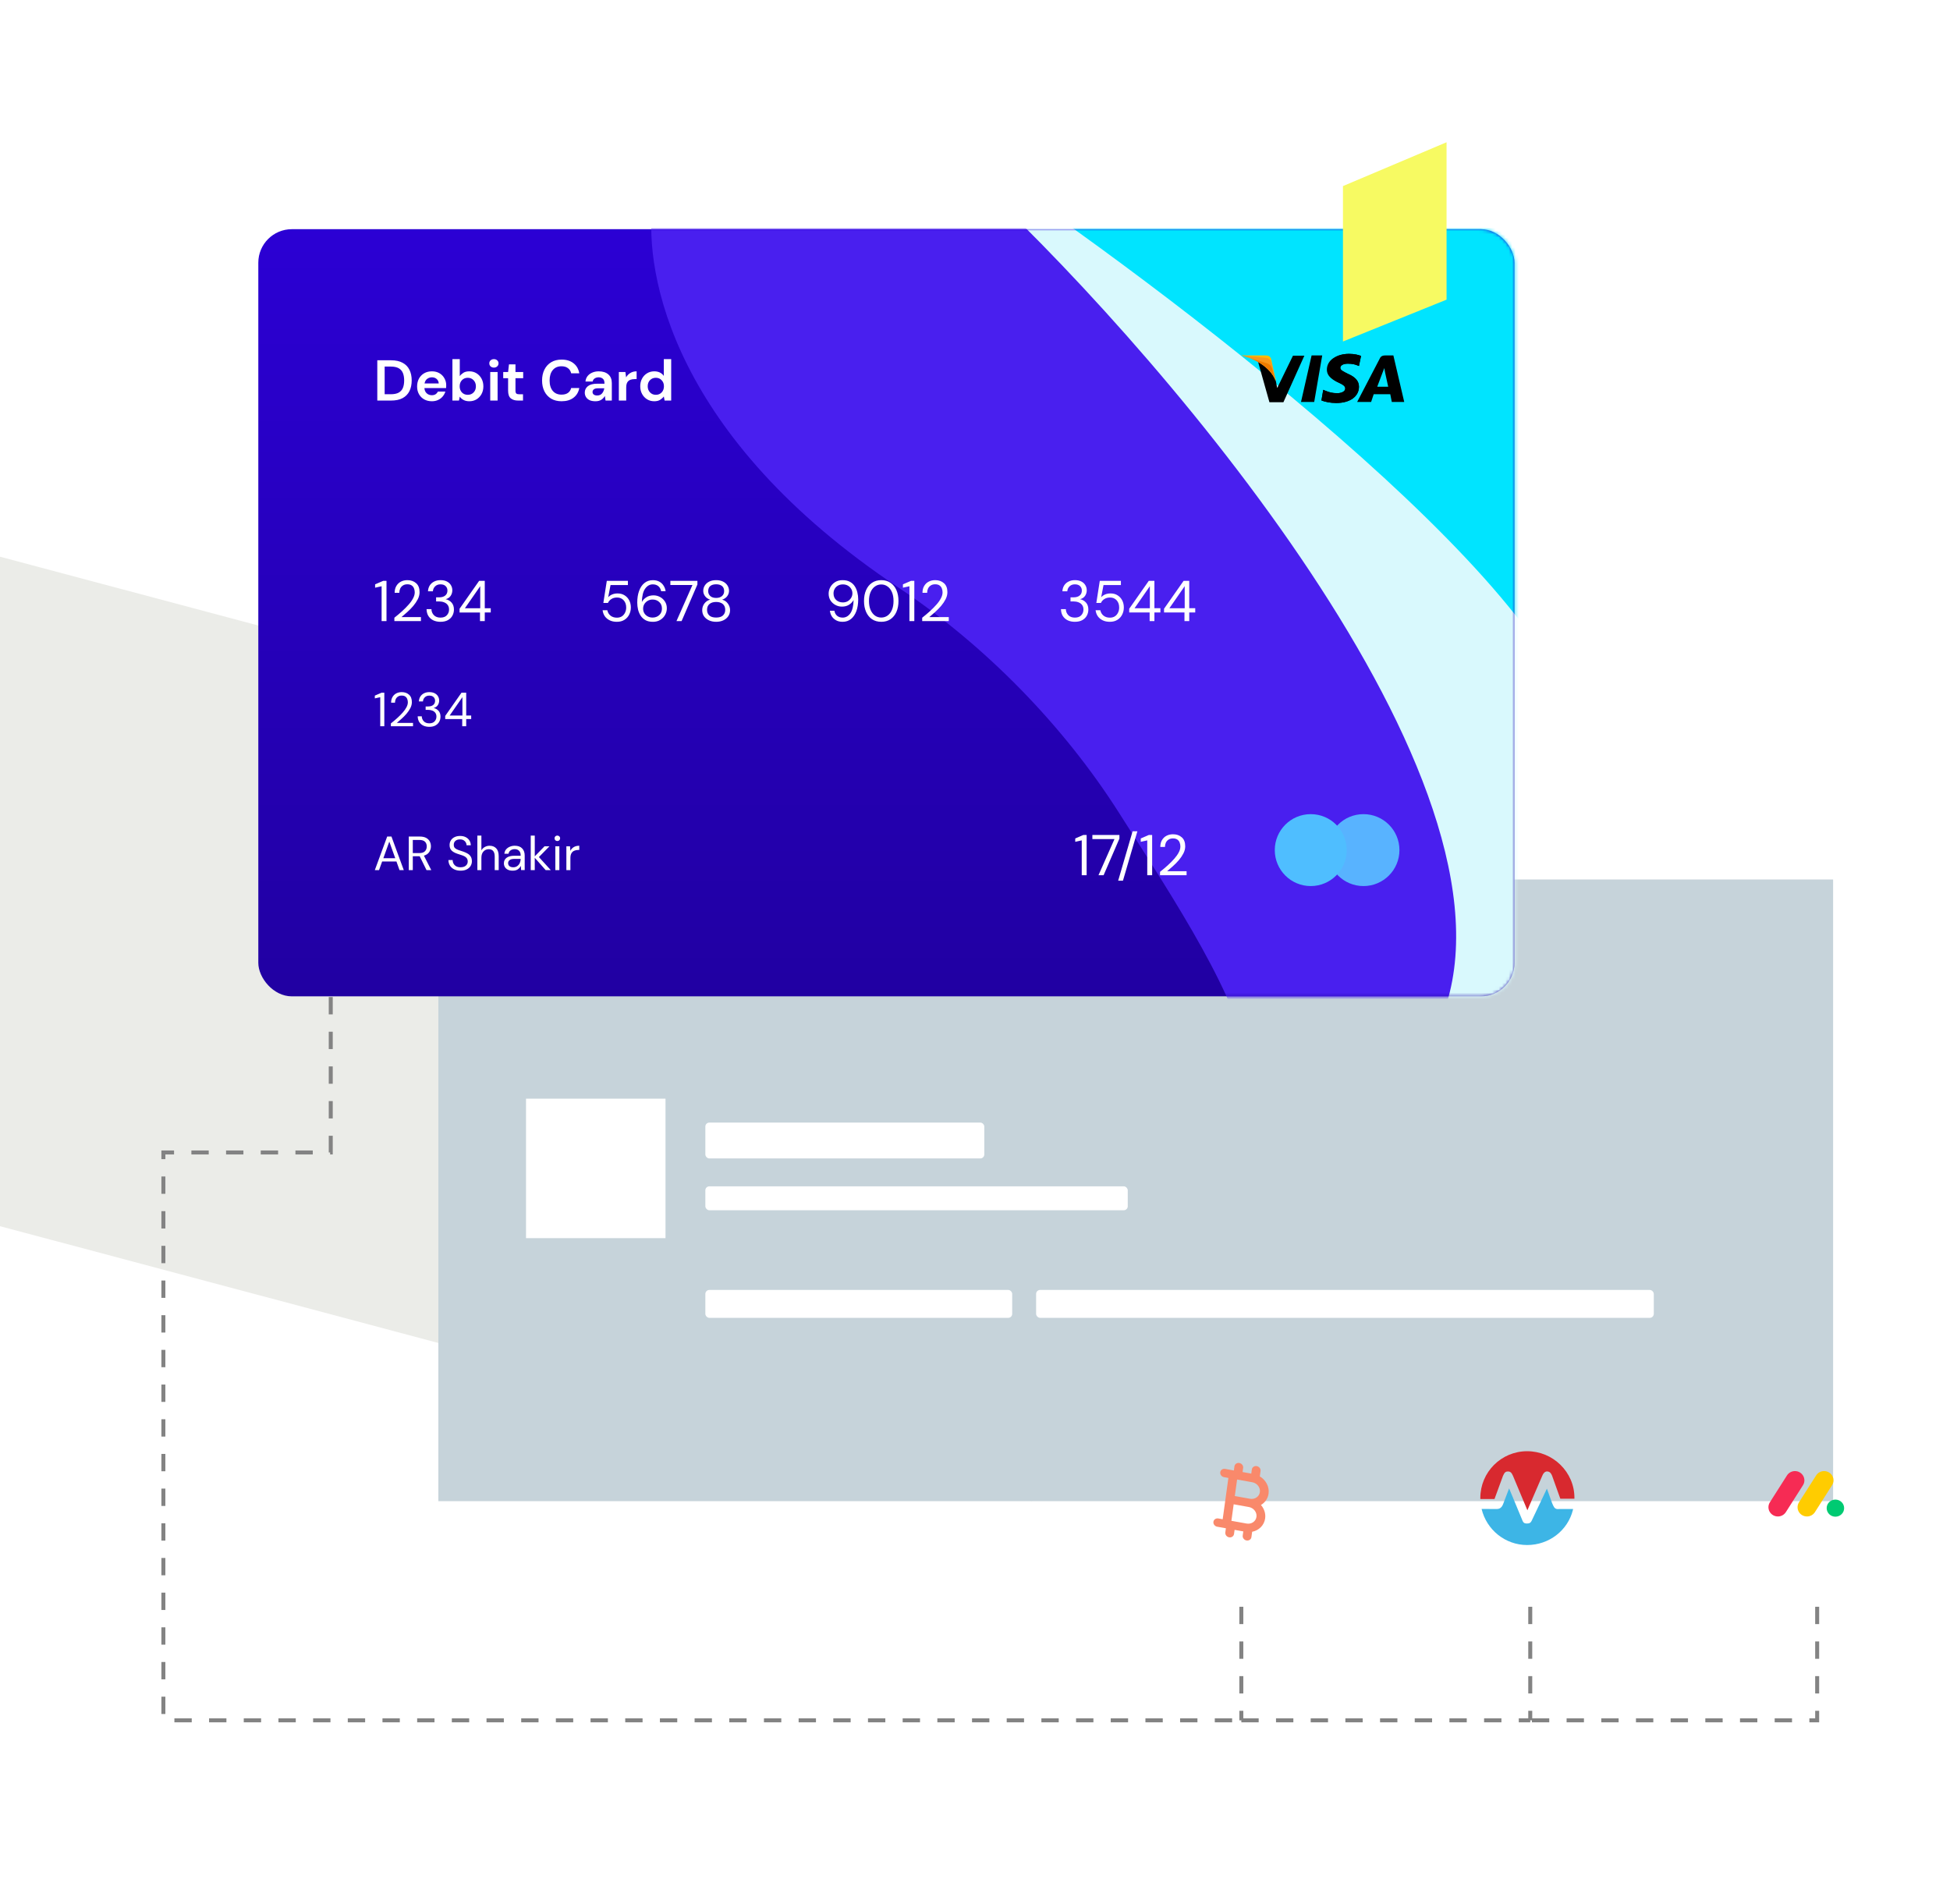 <?xml version="1.0" encoding="UTF-8" standalone="no"?>
<svg
   width="677"
   height="661"
   viewBox="0 0 677 661"
   fill="none"
   version="1.1"
   id="svg289"
   sodipodi:docname="card-graphic.svg"
   inkscape:version="1.2 (dc2aedaf03, 2022-05-15)"
   xmlns:inkscape="http://www.inkscape.org/namespaces/inkscape"
   xmlns:sodipodi="http://sodipodi.sourceforge.net/DTD/sodipodi-0.dtd"
   xmlns="http://www.w3.org/2000/svg"
   xmlns:svg="http://www.w3.org/2000/svg">
  <sodipodi:namedview
     id="namedview291"
     pagecolor="#ffffff"
     bordercolor="#666666"
     borderopacity="1.0"
     inkscape:showpageshadow="2"
     inkscape:pageopacity="0.0"
     inkscape:pagecheckerboard="0"
     inkscape:deskcolor="#d1d1d1"
     showgrid="false"
     inkscape:zoom="0.67849163"
     inkscape:cx="230.6587"
     inkscape:cy="409.73239"
     inkscape:window-width="1366"
     inkscape:window-height="715"
     inkscape:window-x="-8"
     inkscape:window-y="-8"
     inkscape:window-maximized="1"
     inkscape:current-layer="svg289" />
  <path
     d="M -4.88281e-4,193.272 358.33,288.735 v 232.431 L -4.88281e-4,425.703 Z"
     fill="#ebece8"
     id="path2"
     style="stroke-width:1.15" />
  <rect
     x="152.187"
     y="305.337"
     width="484.231"
     height="215.829"
     fill="#c6d3da"
     id="rect4"
     style="stroke-width:1.15" />
  <rect
     x="182.624"
     y="381.431"
     width="48.423"
     height="48.423"
     fill="#ffffff"
     id="rect6"
     style="stroke-width:1.15" />
  <rect
     x="244.883"
     y="389.731"
     width="96.846"
     height="12.452"
     rx="1.384"
     fill="#ffffff"
     id="rect8"
     style="stroke-width:1.15" />
  <rect
     x="244.883"
     y="411.868"
     width="146.653"
     height="8.301"
     rx="1.384"
     fill="#ffffff"
     id="rect10"
     style="stroke-width:1.15" />
  <rect
     x="244.883"
     y="447.839"
     width="106.531"
     height="9.685"
     rx="1.384"
     fill="#ffffff"
     id="rect12"
     style="stroke-width:1.15" />
  <rect
     x="359.715"
     y="447.839"
     width="214.446"
     height="9.685"
     rx="1.384"
     fill="#ffffff"
     id="rect14"
     style="stroke-width:1.15" />
  <path
     d="m 630.883,557.829 v 39.43 H 531.27 M 114.831,346.151 v 53.957 H 56.723 v 197.151 H 430.965 m 0,-39.43 v 39.43 m 0,0 h 100.305 m 0,-39.43 v 39.43"
     stroke="#838383"
     stroke-width="1.384"
     stroke-dasharray="6.02, 6.02"
     id="path16" />
  <g
     filter="url(#filter0_dddddd_832_569)"
     id="g20"
     transform="matrix(1.15,0,0,1.15,7.3120409e-5,48.525)">
    <rect
       x="344.149"
       y="380.998"
       width="62.573"
       height="62.573"
       fill="#ffffff"
       id="rect18" />
  </g>
  <path
     d="m 437.779,522.49 c 1.402,-0.827 2.409,-2.221 2.644,-3.932 0.331,-2.402 -0.949,-4.744 -3.042,-5.994 l 0.256,-1.855 c 0.108,-0.791 -0.479,-1.554 -1.313,-1.705 -0.834,-0.149 -1.599,0.37 -1.709,1.162 l -0.198,1.434 -3.02,-0.544 0.198,-1.434 c 0.109,-0.791 -0.478,-1.554 -1.312,-1.705 -0.834,-0.149 -1.599,0.37 -1.709,1.162 l -0.198,1.434 -3.02,-0.544 c -0.834,-0.149 -1.598,0.37 -1.707,1.162 -0.109,0.791 0.478,1.556 1.312,1.705 l 1.511,0.271 -0.989,7.169 -0.989,7.169 -1.511,-0.272 c -0.834,-0.149 -1.598,0.371 -1.707,1.162 -0.109,0.792 0.478,1.556 1.312,1.705 l 3.02,0.544 -0.198,1.434 c -0.109,0.791 0.478,1.556 1.313,1.705 0.834,0.151 1.598,-0.37 1.707,-1.162 l 0.198,-1.434 3.02,0.544 -0.198,1.434 c -0.109,0.792 0.479,1.556 1.313,1.705 0.834,0.151 1.598,-0.37 1.707,-1.162 l 0.256,-1.853 c 2.329,-0.454 4.177,-2.234 4.508,-4.636 0.237,-1.711 -0.346,-3.392 -1.458,-4.669 z m -8.286,-8.837 5.285,0.951 c 1.666,0.299 2.843,1.829 2.625,3.41 -0.217,1.581 -1.75,2.624 -3.416,2.325 l -5.285,-0.951 z m 3.308,15.287 -5.285,-0.951 0.791,-5.735 5.285,0.951 c 1.666,0.3 2.843,1.83 2.625,3.411 -0.217,1.581 -1.75,2.624 -3.416,2.324 z"
     fill="#f9896b"
     id="path22"
     style="stroke-width:1.15" />
  <g
     filter="url(#filter1_dddddd_832_569)"
     id="g26"
     transform="matrix(1.15,0,0,1.15,7.3120409e-5,48.525)">
    <rect
       x="430.788"
       y="380.998"
       width="62.573"
       height="62.573"
       fill="#ffffff"
       id="rect24" />
  </g>
  <path
     d="m 546.086,524.205 c -1.773,7.123 -8.259,12.19 -15.899,12.19 -7.675,0 -14.105,-5.367 -15.806,-12.52 2.044,0 3.955,0.01 4.843,0.01 0.419,0 0.5,0.007 0.524,0.005 0.668,-0.032 1.505,-0.253 2.062,-1.607 l 2.122,-5.551 4.713,11.348 c 0.424,0.905 1.131,0.84 1.553,0.84 h 0.04 c 0.823,0 1.181,-0.289 1.495,-0.885 l 5.323,-11.218 1.817,5.055 0.11,0.245 c 0.384,0.843 0.66,1.674 1.611,1.783 0.195,0.022 2.471,-0.017 5.537,-0.017 0,0 0,0.019 -0.046,0.322 z"
     fill="#3db5e6"
     id="path28"
     style="stroke-width:1.15" />
  <path
     d="m 546.606,520.009 c 0,0.085 0,0.298 -10e-4,0.298 h -0.003 -4.896 l -2.855,-7.977 c -0.255,-0.593 -0.637,-1.483 -1.751,-1.483 -0.682,0 -1.297,0.563 -1.646,1.492 l -5.177,11.991 -4.983,-11.918 c -0.487,-1.059 -0.824,-1.557 -1.801,-1.557 -0.662,0 -1.149,0.245 -1.677,1.498 l -2.958,8.072 -4.913,-0.005 c -0.005,-0.123 -0.006,-0.246 -0.006,-0.369 0,-8.973 7.274,-16.225 16.248,-16.225 8.974,0 16.42,7.209 16.42,16.183 z"
     fill="#d8292f"
     id="path30"
     style="stroke-width:1.15" />
  <g
     filter="url(#filter2_dddddd_832_569)"
     id="g34"
     transform="matrix(1.15,0,0,1.15,7.3120409e-5,48.525)">
    <rect
       x="517.427"
       y="380.998"
       width="62.573"
       height="62.573"
       fill="#ffffff"
       id="rect32" />
  </g>
  <path
     d="m 617.236,526.481 c -1.182,0.003 -2.275,-0.631 -2.859,-1.659 -0.576,-1.022 -0.542,-2.279 0.09,-3.266 l 5.89,-9.25 c 0.613,-1.012 1.725,-1.615 2.907,-1.58 1.183,0.029 2.258,0.691 2.815,1.735 0.548,1.038 0.481,2.287 -0.177,3.262 l -5.887,9.249 c -0.606,0.945 -1.654,1.515 -2.778,1.51 z"
     fill="#f62b54"
     id="path36"
     style="stroke-width:1.15" />
  <path
     d="m 627.339,526.481 c -1.188,0 -2.281,-0.635 -2.855,-1.656 -0.575,-1.02 -0.54,-2.272 0.09,-3.258 l 5.879,-9.228 c 0.605,-1.027 1.719,-1.644 2.91,-1.613 1.198,0.026 2.283,0.697 2.833,1.744 0.545,1.049 0.465,2.305 -0.213,3.277 l -5.878,9.228 c -0.605,0.942 -1.648,1.51 -2.766,1.506 z"
     fill="#ffcc00"
     id="path38"
     style="stroke-width:1.15" />
  <path
     d="m 637.215,526.559 c 1.675,0 3.033,-1.329 3.033,-2.969 0,-1.64 -1.358,-2.969 -3.033,-2.969 -1.674,0 -3.032,1.329 -3.032,2.969 0,1.64 1.358,2.969 3.032,2.969 z"
     fill="#00ca72"
     id="path40"
     style="stroke-width:1.15" />
  <rect
     x="89.681"
     y="79.568"
     width="436.129"
     height="266.339"
     rx="11.638"
     fill="url(#paint0_linear_832_569)"
     id="rect42"
     style="fill:url(#paint0_linear_832_569);stroke-width:1.15" />
  <mask
     id="mask0_832_569"
     style="mask-type:alpha"
     maskUnits="userSpaceOnUse"
     x="78"
     y="27"
     width="380"
     height="232">
    <rect
       x="78.001"
       y="27"
       width="379.325"
       height="231.649"
       rx="10.135"
       fill="#50449C"
       id="rect44" />
  </mask>
  <g
     mask="url(#mask0_832_569)"
     id="g53"
     transform="matrix(1.15,0,0,1.15,7.3120409e-5,48.525)">
    <path
       d="M 271.324,135.243 C 202.987,89.684 194.516,40.39 196.967,19.761 h 270.016 v 260.605 h -89.764 c -2.611,-20.599 -22.578,-50.702 -39.348,-77.1 -16.818,-26.474 -40.45,-50.625 -66.547,-68.023 z"
       fill="#491fef"
       id="path47" />
    <path
       d="M 430.788,273.85 C 471.327,208.989 362.259,77.432 302.658,19.761 L 279.493,-2.68 H 499.559 V 273.85 c -39.814,27.026 -109.309,64.862 -68.771,0 z"
       fill="#d9f9fd"
       id="path49" />
    <path
       d="M 476.394,182.639 C 477.552,140.942 359.605,50.406 300.486,10.35 L 466.984,-6.3 501.007,89.979 C 492.32,138.24 475.236,224.336 476.394,182.639 Z"
       fill="#00e4ff"
       id="path51" />
  </g>
  <path
     d="m 451.68,139.558 3.683,-16.171 h 3.684 l -2.785,16.171 z"
     fill="#000000"
     id="path55"
     style="stroke-width:1.15" />
  <path
     d="m 472.521,123.567 c -0.898,-0.359 -2.335,-0.719 -4.132,-0.719 -4.492,0 -7.725,2.246 -7.725,5.48 0,2.426 2.245,3.683 4.043,4.492 1.796,0.808 2.335,1.347 2.335,2.066 0,1.078 -1.437,1.617 -2.695,1.617 -1.797,0 -2.785,-0.27 -4.312,-0.898 l -0.629,-0.27 -0.629,3.683 c 1.077,0.449 3.054,0.898 5.12,0.898 4.762,0 7.906,-2.246 7.906,-5.66 0,-1.887 -1.167,-3.324 -3.862,-4.492 -1.618,-0.809 -2.605,-1.258 -2.605,-2.066 0,-0.719 0.808,-1.437 2.605,-1.437 1.527,0 2.604,0.27 3.414,0.629 l 0.448,0.18 z"
     fill="#000000"
     id="path57"
     style="stroke-width:1.15" />
  <path
     d="m 472.521,123.567 c -0.898,-0.359 -2.335,-0.719 -4.132,-0.719 -4.492,0 -6.917,2.246 -6.917,5.48 0,2.426 1.437,3.683 3.234,4.492 1.796,0.808 2.335,1.347 2.335,2.066 0,1.078 -1.437,1.617 -2.695,1.617 -1.797,0 -2.785,-0.27 -4.312,-0.898 l -0.629,-0.27 -0.629,3.683 c 1.077,0.449 3.054,0.898 5.12,0.898 4.762,0 7.906,-2.246 7.906,-5.66 0,-1.887 -1.167,-3.324 -3.862,-4.492 -1.618,-0.809 -2.605,-1.258 -2.605,-2.066 0,-0.719 0.808,-1.437 2.605,-1.437 1.527,0 2.604,0.27 3.414,0.629 l 0.448,0.18 z"
     fill="#000000"
     id="path59"
     style="stroke-width:1.15" />
  <path
     fill-rule="evenodd"
     clip-rule="evenodd"
     d="m 478.988,124.555 c 0.45,-1.078 1.258,-1.168 2.336,-1.168 h 2.425 l 3.773,16.171 h -4.313 l -0.538,-2.695 h -5.75 l -0.898,2.695 h -4.852 z m 0.988,4.851 c 0,0 -1.438,3.863 -1.797,4.761 v 0.09 h 3.773 c -0.181,-0.898 -1.078,-4.941 -1.078,-4.941 l -0.269,-1.527 c -0.27,0.629 -0.629,1.617 -0.629,1.617 z"
     fill="#000000"
     id="path61"
     style="stroke-width:1.15" />
  <path
     d="m 443.416,134.707 -0.45,-2.336 c -0.808,-2.695 -3.414,-5.66 -6.289,-7.097 l 4.044,14.374 h 4.851 l 7.277,-16.171 h -3.953 z"
     fill="#000000"
     id="path63"
     style="stroke-width:1.15" />
  <path
     d="m 430.927,123.387 0.809,0.18 c 5.749,1.348 9.702,4.761 11.228,8.804 l -1.617,-7.636 c -0.269,-1.078 -1.078,-1.347 -2.066,-1.347 z"
     fill="#ffbc00"
     id="path65"
     style="stroke-width:1.15" />
  <path
     d="m 430.927,123.387 c 5.75,1.347 10.511,4.851 12.038,8.894 l -1.527,-6.378 c -0.269,-1.078 -1.168,-1.707 -2.156,-1.707 z"
     fill="#f7981d"
     id="path67"
     style="stroke-width:1.15" />
  <path
     d="m 430.927,123.387 c 5.75,1.347 10.511,4.851 12.038,8.894 l -1.077,-3.504 c -0.27,-1.078 -0.629,-2.156 -1.887,-2.605 z"
     fill="#ed7c00"
     id="path69"
     style="stroke-width:1.15" />
  <path
     d="m 132.488,215.637 v -12.105 l -2.258,0.499 v -1.159 l 2.817,-1.218 h 1.138 v 13.982 z m 4.429,0 v -1.178 c 0.946,-0.745 1.838,-1.498 2.677,-2.257 0.853,-0.773 1.605,-1.531 2.258,-2.278 0.666,-0.745 1.185,-1.477 1.558,-2.197 0.386,-0.719 0.579,-1.411 0.579,-2.078 0,-0.492 -0.087,-0.952 -0.26,-1.377 -0.16,-0.427 -0.427,-0.766 -0.799,-1.019 -0.373,-0.267 -0.88,-0.4 -1.519,-0.4 -0.612,0 -1.124,0.14 -1.537,0.42 -0.413,0.267 -0.727,0.625 -0.939,1.078 -0.2,0.453 -0.299,0.939 -0.299,1.458 h -1.619 c 0,-0.919 0.193,-1.704 0.579,-2.357 0.386,-0.666 0.913,-1.172 1.579,-1.518 0.666,-0.346 1.418,-0.52 2.257,-0.52 1.238,0 2.25,0.353 3.036,1.059 0.799,0.692 1.198,1.732 1.198,3.116 0,0.826 -0.206,1.645 -0.619,2.457 -0.414,0.799 -0.939,1.579 -1.579,2.337 -0.639,0.746 -1.325,1.445 -2.058,2.097 -0.719,0.653 -1.391,1.238 -2.017,1.758 h 6.751 v 1.398 z m 16.006,0.24 c -0.892,0 -1.697,-0.16 -2.417,-0.479 -0.719,-0.333 -1.298,-0.826 -1.737,-1.479 -0.427,-0.652 -0.653,-1.465 -0.679,-2.436 h 1.698 c 0.013,0.798 0.292,1.491 0.838,2.076 0.546,0.573 1.312,0.859 2.297,0.859 0.985,0 1.725,-0.272 2.218,-0.819 0.506,-0.546 0.759,-1.205 0.759,-1.978 0,-0.652 -0.16,-1.185 -0.479,-1.598 -0.306,-0.413 -0.725,-0.719 -1.259,-0.919 -0.519,-0.2 -1.091,-0.3 -1.718,-0.3 h -1.038 v -1.418 h 1.038 c 0.906,0 1.612,-0.207 2.118,-0.62 0.52,-0.413 0.78,-0.992 0.78,-1.737 0,-0.627 -0.207,-1.138 -0.62,-1.538 -0.4,-0.413 -0.999,-0.62 -1.798,-0.62 -0.771,0 -1.391,0.233 -1.857,0.7 -0.467,0.452 -0.727,1.024 -0.78,1.718 h -1.698 c 0.04,-0.759 0.24,-1.431 0.599,-2.018 0.374,-0.586 0.88,-1.038 1.519,-1.358 0.639,-0.333 1.379,-0.5 2.217,-0.5 0.906,0 1.658,0.16 2.258,0.479 0.612,0.32 1.072,0.746 1.377,1.279 0.32,0.532 0.479,1.119 0.479,1.758 0,0.706 -0.193,1.352 -0.579,1.937 -0.385,0.573 -0.965,0.959 -1.737,1.159 0.826,0.172 1.512,0.566 2.057,1.179 0.546,0.613 0.82,1.418 0.82,2.417 0,0.773 -0.181,1.485 -0.539,2.137 -0.346,0.639 -0.866,1.152 -1.558,1.538 -0.693,0.386 -1.552,0.579 -2.578,0.579 z m 13.721,-0.24 v -2.996 h -7.092 v -1.298 l 6.793,-9.688 h 1.957 v 9.508 h 2.078 v 1.477 h -2.078 v 2.996 z m -5.234,-4.474 h 5.314 v -7.652 z m 52.755,4.714 c -0.959,0 -1.791,-0.174 -2.497,-0.52 -0.705,-0.346 -1.272,-0.819 -1.697,-1.419 -0.413,-0.612 -0.666,-1.305 -0.76,-2.076 h 1.638 c 0.16,0.771 0.532,1.398 1.119,1.878 0.586,0.466 1.326,0.699 2.218,0.699 0.666,0 1.238,-0.153 1.718,-0.46 0.479,-0.32 0.845,-0.745 1.098,-1.279 0.267,-0.532 0.4,-1.124 0.4,-1.778 0,-1.038 -0.293,-1.878 -0.88,-2.517 -0.585,-0.639 -1.345,-0.959 -2.277,-0.959 -0.773,0 -1.431,0.174 -1.978,0.52 -0.546,0.346 -0.946,0.799 -1.199,1.358 h -1.598 l 1.199,-7.67 h 7.331 v 1.458 h -6.033 l -0.819,4.255 c 0.32,-0.386 0.759,-0.706 1.318,-0.959 0.573,-0.253 1.226,-0.379 1.958,-0.379 0.919,0 1.718,0.213 2.397,0.638 0.692,0.427 1.231,1.006 1.618,1.738 0.386,0.732 0.579,1.565 0.579,2.497 0,0.892 -0.193,1.718 -0.579,2.477 -0.373,0.759 -0.926,1.365 -1.658,1.818 -0.719,0.453 -1.591,0.679 -2.617,0.679 z m 12.51,0 c -1.012,0 -1.864,-0.186 -2.556,-0.56 -0.693,-0.386 -1.252,-0.899 -1.679,-1.537 -0.413,-0.639 -0.719,-1.352 -0.919,-2.137 -0.186,-0.799 -0.279,-1.612 -0.279,-2.437 0,-1.545 0.213,-2.896 0.639,-4.055 0.425,-1.172 1.038,-2.084 1.837,-2.736 0.813,-0.666 1.791,-0.999 2.936,-0.999 0.878,0 1.631,0.174 2.257,0.52 0.627,0.346 1.119,0.812 1.479,1.398 0.373,0.573 0.606,1.212 0.699,1.918 h -1.558 c -0.147,-0.759 -0.473,-1.345 -0.98,-1.758 -0.506,-0.413 -1.145,-0.62 -1.917,-0.62 -1.052,0 -1.938,0.5 -2.657,1.499 -0.706,0.985 -1.085,2.529 -1.138,4.633 0.32,-0.625 0.826,-1.165 1.518,-1.618 0.706,-0.466 1.551,-0.699 2.536,-0.699 0.799,0 1.545,0.186 2.237,0.559 0.706,0.374 1.279,0.899 1.718,1.579 0.44,0.666 0.66,1.451 0.66,2.357 0,0.785 -0.193,1.538 -0.579,2.257 -0.386,0.72 -0.945,1.305 -1.677,1.758 -0.72,0.453 -1.579,0.679 -2.578,0.679 z m -0.12,-1.479 c 0.625,0 1.185,-0.133 1.679,-0.399 0.492,-0.267 0.878,-0.634 1.158,-1.099 0.279,-0.479 0.42,-1.026 0.42,-1.638 0,-0.945 -0.313,-1.697 -0.939,-2.257 -0.612,-0.573 -1.384,-0.859 -2.317,-0.859 -0.625,0 -1.185,0.147 -1.677,0.439 -0.493,0.281 -0.886,0.66 -1.179,1.139 -0.281,0.479 -0.42,0.998 -0.42,1.558 0,0.599 0.139,1.138 0.42,1.618 0.292,0.466 0.685,0.832 1.179,1.099 0.492,0.266 1.052,0.399 1.677,0.399 z m 8.3,1.238 5.553,-12.544 h -7.67 v -1.438 h 9.388 v 1.258 l -5.494,12.724 z m 13.775,0.24 c -0.919,0 -1.744,-0.167 -2.477,-0.5 -0.732,-0.346 -1.312,-0.819 -1.738,-1.418 -0.413,-0.613 -0.619,-1.319 -0.619,-2.118 0,-0.852 0.246,-1.618 0.738,-2.297 0.507,-0.678 1.173,-1.131 1.998,-1.358 -0.759,-0.253 -1.345,-0.659 -1.758,-1.219 -0.413,-0.559 -0.62,-1.172 -0.62,-1.837 0,-0.679 0.181,-1.299 0.539,-1.858 0.36,-0.573 0.873,-1.026 1.538,-1.358 0.666,-0.333 1.465,-0.5 2.397,-0.5 0.932,0 1.732,0.167 2.397,0.5 0.666,0.332 1.178,0.785 1.538,1.358 0.359,0.559 0.539,1.179 0.539,1.858 0,0.652 -0.207,1.265 -0.62,1.837 -0.413,0.56 -0.999,0.966 -1.758,1.219 0.826,0.227 1.485,0.679 1.978,1.358 0.506,0.68 0.759,1.445 0.759,2.297 0,0.799 -0.213,1.505 -0.639,2.118 -0.413,0.599 -0.985,1.072 -1.718,1.418 -0.732,0.333 -1.558,0.5 -2.477,0.5 z m 0,-8.29 c 0.852,0 1.525,-0.214 2.018,-0.639 0.506,-0.44 0.759,-1.013 0.759,-1.718 0,-0.786 -0.246,-1.379 -0.739,-1.779 -0.492,-0.399 -1.172,-0.599 -2.037,-0.599 -0.866,0 -1.545,0.2 -2.037,0.599 -0.479,0.4 -0.72,0.992 -0.72,1.779 0,0.705 0.247,1.277 0.739,1.718 0.493,0.425 1.166,0.639 2.018,0.639 z m 0,6.811 c 1.052,0 1.837,-0.239 2.357,-0.719 0.532,-0.493 0.799,-1.139 0.799,-1.938 0,-0.905 -0.286,-1.591 -0.859,-2.057 -0.573,-0.466 -1.338,-0.699 -2.297,-0.699 -0.959,0 -1.725,0.233 -2.297,0.699 -0.573,0.466 -0.859,1.152 -0.859,2.057 0,0.799 0.26,1.445 0.78,1.938 0.532,0.479 1.325,0.719 2.377,0.719 z m 43.911,1.479 c -0.88,0 -1.631,-0.174 -2.258,-0.52 -0.625,-0.346 -1.124,-0.806 -1.498,-1.379 -0.359,-0.585 -0.579,-1.231 -0.659,-1.937 h 1.558 c 0.133,0.759 0.453,1.345 0.959,1.758 0.506,0.413 1.145,0.619 1.918,0.619 1.065,0 1.951,-0.492 2.657,-1.477 0.705,-0.999 1.085,-2.55 1.138,-4.654 -0.32,0.625 -0.832,1.172 -1.538,1.637 -0.692,0.453 -1.531,0.679 -2.517,0.679 -0.785,0 -1.531,-0.186 -2.237,-0.559 -0.706,-0.374 -1.279,-0.892 -1.718,-1.559 -0.439,-0.678 -0.659,-1.471 -0.659,-2.377 0,-0.785 0.193,-1.538 0.579,-2.257 0.399,-0.72 0.958,-1.305 1.677,-1.758 0.719,-0.453 1.577,-0.679 2.577,-0.679 1.012,0 1.865,0.193 2.557,0.579 0.692,0.373 1.245,0.878 1.658,1.518 0.427,0.639 0.732,1.359 0.919,2.158 0.2,0.785 0.3,1.591 0.3,2.417 0,1.545 -0.214,2.903 -0.639,4.075 -0.427,1.159 -1.045,2.071 -1.858,2.736 -0.799,0.653 -1.771,0.98 -2.916,0.98 z m 0.099,-6.732 c 0.627,0 1.185,-0.14 1.679,-0.42 0.492,-0.293 0.885,-0.679 1.178,-1.159 0.293,-0.479 0.439,-0.998 0.439,-1.558 0,-0.599 -0.146,-1.131 -0.439,-1.598 -0.293,-0.479 -0.686,-0.852 -1.178,-1.119 -0.493,-0.266 -1.052,-0.399 -1.679,-0.399 -0.625,0 -1.184,0.133 -1.677,0.399 -0.493,0.267 -0.878,0.639 -1.159,1.119 -0.279,0.467 -0.42,1.006 -0.42,1.619 0,0.945 0.307,1.704 0.92,2.276 0.625,0.56 1.405,0.839 2.336,0.839 z m 13.322,6.732 c -1.239,0 -2.311,-0.3 -3.217,-0.899 -0.892,-0.613 -1.577,-1.458 -2.057,-2.538 -0.479,-1.091 -0.72,-2.357 -0.72,-3.795 0,-1.437 0.24,-2.696 0.72,-3.775 0.479,-1.092 1.165,-1.937 2.057,-2.538 0.906,-0.612 1.978,-0.919 3.217,-0.919 1.238,0 2.303,0.307 3.195,0.919 0.892,0.6 1.579,1.445 2.058,2.538 0.479,1.078 0.719,2.337 0.719,3.775 0,1.438 -0.239,2.704 -0.719,3.795 -0.479,1.08 -1.166,1.925 -2.058,2.538 -0.892,0.599 -1.957,0.899 -3.195,0.899 z m 0,-1.479 c 0.812,0 1.537,-0.227 2.176,-0.679 0.653,-0.466 1.159,-1.124 1.519,-1.978 0.373,-0.865 0.559,-1.897 0.559,-3.096 0,-1.198 -0.186,-2.224 -0.559,-3.076 -0.36,-0.852 -0.866,-1.505 -1.519,-1.958 -0.639,-0.466 -1.365,-0.699 -2.176,-0.699 -0.827,0 -1.559,0.233 -2.198,0.699 -0.638,0.453 -1.145,1.106 -1.518,1.958 -0.373,0.852 -0.559,1.878 -0.559,3.076 0,1.199 0.186,2.232 0.559,3.096 0.373,0.853 0.88,1.512 1.518,1.978 0.639,0.453 1.372,0.679 2.198,0.679 z m 9.775,1.238 v -12.105 l -2.258,0.499 v -1.159 l 2.817,-1.218 h 1.138 v 13.982 z m 4.429,0 v -1.178 c 0.946,-0.745 1.838,-1.498 2.677,-2.257 0.853,-0.773 1.605,-1.531 2.258,-2.278 0.666,-0.745 1.184,-1.477 1.558,-2.197 0.386,-0.719 0.579,-1.411 0.579,-2.078 0,-0.492 -0.087,-0.952 -0.26,-1.377 -0.16,-0.427 -0.427,-0.766 -0.799,-1.019 -0.374,-0.267 -0.88,-0.4 -1.519,-0.4 -0.612,0 -1.124,0.14 -1.537,0.42 -0.413,0.267 -0.727,0.625 -0.939,1.078 -0.2,0.453 -0.3,0.939 -0.3,1.458 h -1.618 c 0,-0.919 0.193,-1.704 0.579,-2.357 0.386,-0.666 0.912,-1.172 1.577,-1.518 0.667,-0.346 1.419,-0.52 2.258,-0.52 1.238,0 2.25,0.353 3.037,1.059 0.798,0.692 1.198,1.732 1.198,3.116 0,0.826 -0.207,1.645 -0.62,2.457 -0.413,0.799 -0.938,1.579 -1.577,2.337 -0.639,0.746 -1.326,1.445 -2.058,2.097 -0.719,0.653 -1.391,1.238 -2.017,1.758 h 6.751 v 1.398 z m 53.012,0.24 c -0.892,0 -1.698,-0.16 -2.418,-0.479 -0.719,-0.333 -1.298,-0.826 -1.737,-1.479 -0.427,-0.652 -0.653,-1.465 -0.679,-2.436 h 1.698 c 0.013,0.798 0.293,1.491 0.839,2.076 0.545,0.573 1.311,0.859 2.297,0.859 0.985,0 1.723,-0.272 2.217,-0.819 0.506,-0.546 0.759,-1.205 0.759,-1.978 0,-0.652 -0.16,-1.185 -0.479,-1.598 -0.306,-0.413 -0.726,-0.719 -1.258,-0.919 -0.52,-0.2 -1.092,-0.3 -1.718,-0.3 h -1.039 v -1.418 h 1.039 c 0.905,0 1.611,-0.207 2.117,-0.62 0.52,-0.413 0.78,-0.992 0.78,-1.737 0,-0.627 -0.207,-1.138 -0.62,-1.538 -0.399,-0.413 -0.999,-0.62 -1.797,-0.62 -0.773,0 -1.392,0.233 -1.858,0.7 -0.467,0.452 -0.725,1.024 -0.78,1.718 h -1.698 c 0.04,-0.759 0.24,-1.431 0.6,-2.018 0.373,-0.586 0.878,-1.038 1.518,-1.358 0.639,-0.333 1.379,-0.5 2.218,-0.5 0.905,0 1.658,0.16 2.257,0.479 0.613,0.32 1.072,0.746 1.379,1.279 0.32,0.532 0.479,1.119 0.479,1.758 0,0.706 -0.193,1.352 -0.579,1.937 -0.386,0.573 -0.966,0.959 -1.738,1.159 0.826,0.172 1.512,0.566 2.058,1.179 0.546,0.613 0.819,1.418 0.819,2.417 0,0.773 -0.179,1.485 -0.539,2.137 -0.346,0.639 -0.866,1.152 -1.558,1.538 -0.693,0.386 -1.552,0.579 -2.577,0.579 z m 12.143,0 c -0.959,0 -1.791,-0.174 -2.497,-0.52 -0.706,-0.346 -1.272,-0.819 -1.698,-1.419 -0.413,-0.612 -0.666,-1.305 -0.759,-2.076 h 1.638 c 0.16,0.771 0.532,1.398 1.119,1.878 0.585,0.466 1.325,0.699 2.217,0.699 0.666,0 1.238,-0.153 1.718,-0.46 0.479,-0.32 0.846,-0.745 1.099,-1.279 0.267,-0.532 0.399,-1.124 0.399,-1.778 0,-1.038 -0.292,-1.878 -0.878,-2.517 -0.586,-0.639 -1.345,-0.959 -2.278,-0.959 -0.771,0 -1.431,0.174 -1.978,0.52 -0.546,0.346 -0.945,0.799 -1.198,1.358 h -1.598 l 1.198,-7.67 h 7.332 v 1.458 h -6.033 l -0.82,4.255 c 0.32,-0.386 0.76,-0.706 1.319,-0.959 0.573,-0.253 1.226,-0.379 1.958,-0.379 0.919,0 1.718,0.213 2.396,0.638 0.693,0.427 1.233,1.006 1.619,1.738 0.386,0.732 0.579,1.565 0.579,2.497 0,0.892 -0.193,1.718 -0.579,2.477 -0.374,0.759 -0.926,1.365 -1.658,1.818 -0.72,0.453 -1.591,0.679 -2.617,0.679 z m 13.809,-0.24 v -2.996 h -7.091 v -1.298 l 6.792,-9.688 h 1.957 v 9.508 h 2.078 v 1.477 h -2.078 v 2.996 z m -5.234,-4.474 h 5.314 v -7.652 z m 17.328,4.474 v -2.996 h -7.091 v -1.298 l 6.792,-9.688 h 1.957 v 9.508 h 2.078 v 1.477 h -2.078 v 2.996 z m -5.233,-4.474 h 5.313 v -7.652 z"
     fill="#ffffff"
     id="path71"
     style="stroke-width:1.15" />
  <path
     d="m 130.99,139.065 v -13.983 h 4.774 c 1.638,0 2.982,0.293 4.034,0.879 1.066,0.573 1.851,1.385 2.358,2.437 0.519,1.039 0.778,2.264 0.778,3.675 0,1.412 -0.26,2.643 -0.778,3.696 -0.507,1.039 -1.292,1.851 -2.358,2.437 -1.052,0.573 -2.396,0.859 -4.034,0.859 z m 2.556,-2.197 h 2.098 c 1.172,0 2.097,-0.186 2.777,-0.559 0.678,-0.386 1.165,-0.932 1.458,-1.638 0.293,-0.719 0.439,-1.585 0.439,-2.597 0,-0.999 -0.146,-1.858 -0.439,-2.577 -0.293,-0.719 -0.78,-1.272 -1.458,-1.658 -0.68,-0.386 -1.605,-0.579 -2.777,-0.579 h -2.098 z m 16.399,2.437 c -0.999,0 -1.884,-0.213 -2.657,-0.639 -0.771,-0.426 -1.377,-1.025 -1.818,-1.798 -0.439,-0.772 -0.659,-1.665 -0.659,-2.677 0,-1.025 0.213,-1.938 0.639,-2.737 0.439,-0.799 1.039,-1.418 1.798,-1.858 0.773,-0.453 1.677,-0.679 2.717,-0.679 0.972,0 1.83,0.213 2.577,0.639 0.745,0.426 1.325,1.012 1.737,1.758 0.427,0.733 0.639,1.551 0.639,2.457 0,0.146 -0.007,0.3 -0.02,0.459 0,0.16 -0.007,0.326 -0.021,0.499 h -7.53 c 0.053,0.772 0.32,1.378 0.799,1.818 0.492,0.44 1.085,0.659 1.778,0.659 0.52,0 0.952,-0.113 1.298,-0.34 0.36,-0.24 0.625,-0.546 0.799,-0.919 h 2.597 c -0.187,0.626 -0.5,1.198 -0.939,1.718 -0.427,0.506 -0.959,0.906 -1.598,1.198 -0.625,0.293 -1.338,0.439 -2.137,0.439 z m 0.021,-8.31 c -0.627,0 -1.18,0.18 -1.658,0.539 -0.479,0.346 -0.786,0.879 -0.92,1.598 h 4.935 c -0.04,-0.652 -0.281,-1.172 -0.72,-1.558 -0.439,-0.386 -0.985,-0.579 -1.637,-0.579 z m 12.976,8.31 c -0.745,0 -1.398,-0.14 -1.957,-0.419 -0.56,-0.28 -1.012,-0.673 -1.359,-1.179 l -0.279,1.358 h -2.277 v -14.382 h 2.556 v 5.893 c 0.32,-0.439 0.739,-0.826 1.259,-1.159 0.532,-0.333 1.219,-0.499 2.057,-0.499 0.932,0 1.765,0.226 2.497,0.679 0.732,0.453 1.312,1.072 1.738,1.858 0.425,0.786 0.639,1.678 0.639,2.677 0,0.999 -0.214,1.891 -0.639,2.677 -0.427,0.772 -1.006,1.385 -1.738,1.838 -0.732,0.439 -1.565,0.659 -2.497,0.659 z m -0.539,-2.237 c 0.813,0 1.485,-0.273 2.018,-0.819 0.532,-0.546 0.799,-1.252 0.799,-2.117 0,-0.866 -0.267,-1.578 -0.799,-2.137 -0.532,-0.559 -1.205,-0.839 -2.018,-0.839 -0.826,0 -1.504,0.28 -2.037,0.839 -0.519,0.546 -0.778,1.252 -0.778,2.118 0,0.866 0.26,1.578 0.778,2.137 0.533,0.546 1.212,0.819 2.037,0.819 z m 9.076,-9.448 c -0.466,0 -0.852,-0.14 -1.159,-0.419 -0.293,-0.28 -0.439,-0.633 -0.439,-1.059 0,-0.426 0.146,-0.772 0.439,-1.039 0.307,-0.28 0.693,-0.419 1.159,-0.419 0.466,0 0.845,0.14 1.138,0.419 0.307,0.266 0.46,0.613 0.46,1.039 0,0.426 -0.153,0.779 -0.46,1.059 -0.293,0.28 -0.673,0.419 -1.138,0.419 z m -1.279,11.446 v -9.908 h 2.557 v 9.908 z m 9.641,0 c -1.039,0 -1.872,-0.253 -2.497,-0.759 -0.625,-0.506 -0.939,-1.405 -0.939,-2.697 v -4.315 H 174.707 v -2.137 h 1.697 l 0.3,-2.657 h 2.257 v 2.657 h 2.677 v 2.137 h -2.677 v 4.335 c 0,0.479 0.1,0.812 0.3,0.999 0.213,0.173 0.573,0.26 1.078,0.26 h 1.238 v 2.177 z m 15.145,0.24 c -1.412,0 -2.624,-0.3 -3.636,-0.899 -1.012,-0.613 -1.791,-1.458 -2.337,-2.537 -0.546,-1.092 -0.819,-2.35 -0.819,-3.775 0,-1.425 0.272,-2.683 0.819,-3.775 0.546,-1.092 1.326,-1.944 2.337,-2.557 1.012,-0.613 2.224,-0.919 3.636,-0.919 1.677,0 3.049,0.419 4.115,1.258 1.078,0.826 1.751,1.991 2.018,3.496 h -2.817 c -0.174,-0.759 -0.546,-1.352 -1.119,-1.778 -0.559,-0.44 -1.305,-0.659 -2.237,-0.659 -1.291,0 -2.304,0.439 -3.036,1.318 -0.732,0.879 -1.098,2.084 -1.098,3.615 0,1.531 0.366,2.737 1.098,3.616 0.732,0.866 1.745,1.298 3.036,1.298 0.932,0 1.679,-0.2 2.237,-0.599 0.573,-0.413 0.945,-0.979 1.119,-1.698 h 2.817 c -0.267,1.438 -0.939,2.563 -2.018,3.376 -1.066,0.812 -2.437,1.218 -4.115,1.218 z m 11.752,0 c -0.852,0 -1.551,-0.133 -2.097,-0.4 -0.546,-0.28 -0.952,-0.646 -1.219,-1.099 -0.267,-0.453 -0.4,-0.952 -0.4,-1.498 0,-0.919 0.36,-1.665 1.08,-2.237 0.719,-0.573 1.797,-0.859 3.235,-0.859 h 2.517 v -0.24 c 0,-0.679 -0.193,-1.179 -0.579,-1.498 -0.386,-0.32 -0.865,-0.479 -1.438,-0.479 -0.519,0 -0.972,0.126 -1.358,0.38 -0.386,0.24 -0.625,0.599 -0.719,1.079 h -2.497 c 0.067,-0.719 0.306,-1.345 0.719,-1.878 0.427,-0.533 0.973,-0.939 1.638,-1.218 0.666,-0.293 1.412,-0.439 2.237,-0.439 1.412,0 2.524,0.353 3.335,1.059 0.813,0.706 1.219,1.705 1.219,2.996 v 6.092 h -2.178 l -0.239,-1.598 c -0.293,0.533 -0.706,0.972 -1.238,1.318 -0.52,0.346 -1.192,0.519 -2.018,0.519 z m 0.579,-1.998 c 0.732,0 1.298,-0.24 1.698,-0.719 0.413,-0.479 0.671,-1.072 0.778,-1.778 h -2.178 c -0.678,0 -1.165,0.127 -1.458,0.38 -0.293,0.24 -0.439,0.539 -0.439,0.899 0,0.386 0.146,0.686 0.439,0.899 0.293,0.213 0.679,0.32 1.159,0.32 z m 7.533,1.758 v -9.908 h 2.278 l 0.239,1.858 c 0.36,-0.639 0.846,-1.145 1.459,-1.518 0.625,-0.386 1.358,-0.579 2.197,-0.579 v 2.697 h -0.72 c -0.559,0 -1.059,0.087 -1.498,0.26 -0.439,0.173 -0.785,0.473 -1.038,0.899 -0.24,0.426 -0.36,1.019 -0.36,1.778 v 4.514 z m 12.299,0.24 c -0.932,0 -1.765,-0.226 -2.497,-0.679 -0.732,-0.453 -1.311,-1.072 -1.737,-1.858 -0.427,-0.786 -0.639,-1.678 -0.639,-2.677 0,-0.999 0.213,-1.884 0.639,-2.657 0.427,-0.786 1.005,-1.398 1.737,-1.838 0.732,-0.453 1.565,-0.679 2.497,-0.679 0.746,0 1.398,0.14 1.958,0.419 0.559,0.28 1.012,0.673 1.358,1.179 v -5.833 h 2.557 v 14.382 h -2.278 l -0.279,-1.418 c -0.32,0.439 -0.746,0.826 -1.279,1.159 -0.52,0.333 -1.198,0.499 -2.037,0.499 z m 0.539,-2.237 c 0.826,0 1.498,-0.273 2.018,-0.819 0.532,-0.559 0.799,-1.272 0.799,-2.137 0,-0.866 -0.267,-1.571 -0.799,-2.118 -0.52,-0.559 -1.192,-0.839 -2.018,-0.839 -0.812,0 -1.484,0.273 -2.018,0.819 -0.532,0.546 -0.799,1.252 -0.799,2.117 0,0.866 0.267,1.578 0.799,2.137 0.533,0.559 1.206,0.839 2.018,0.839 z"
     fill="#ffffff"
     id="path73"
     style="stroke-width:1.15" />
  <path
     d="m 132.012,252.139 v -10.088 l -1.881,0.416 v -0.966 l 2.347,-1.015 h 0.949 v 11.653 z m 3.691,0 v -0.983 c 0.789,-0.621 1.531,-1.247 2.231,-1.881 0.711,-0.643 1.337,-1.276 1.881,-1.897 0.555,-0.622 0.988,-1.233 1.299,-1.832 0.322,-0.599 0.482,-1.176 0.482,-1.73 0,-0.412 -0.071,-0.794 -0.216,-1.149 -0.133,-0.355 -0.355,-0.638 -0.666,-0.85 -0.31,-0.222 -0.732,-0.332 -1.265,-0.332 -0.51,0 -0.938,0.116 -1.282,0.35 -0.344,0.222 -0.605,0.521 -0.782,0.898 -0.167,0.378 -0.251,0.783 -0.251,1.215 h -1.348 c 0,-0.766 0.161,-1.42 0.482,-1.964 0.322,-0.555 0.761,-0.976 1.315,-1.265 0.555,-0.289 1.182,-0.433 1.881,-0.433 1.032,0 1.875,0.294 2.531,0.883 0.666,0.576 0.999,1.442 0.999,2.596 0,0.689 -0.172,1.371 -0.516,2.048 -0.344,0.666 -0.783,1.315 -1.315,1.948 -0.532,0.621 -1.104,1.204 -1.714,1.748 -0.599,0.544 -1.16,1.032 -1.681,1.465 h 5.626 v 1.166 z m 13.338,0.199 c -0.744,0 -1.415,-0.133 -2.014,-0.399 -0.599,-0.277 -1.082,-0.689 -1.448,-1.233 -0.355,-0.543 -0.544,-1.22 -0.567,-2.03 h 1.415 c 0.011,0.666 0.244,1.243 0.699,1.732 0.455,0.477 1.093,0.715 1.914,0.715 0.821,0 1.437,-0.227 1.848,-0.682 0.422,-0.455 0.632,-1.005 0.632,-1.649 0,-0.543 -0.133,-0.988 -0.399,-1.331 -0.255,-0.344 -0.605,-0.599 -1.049,-0.766 -0.433,-0.167 -0.911,-0.249 -1.431,-0.249 h -0.866 v -1.182 h 0.866 c 0.754,0 1.342,-0.171 1.764,-0.516 0.433,-0.344 0.65,-0.827 0.65,-1.448 0,-0.522 -0.172,-0.95 -0.516,-1.282 -0.333,-0.344 -0.832,-0.516 -1.498,-0.516 -0.644,0 -1.16,0.194 -1.548,0.583 -0.389,0.377 -0.606,0.854 -0.65,1.431 h -1.415 c 0.033,-0.632 0.2,-1.193 0.5,-1.681 0.31,-0.489 0.732,-0.866 1.265,-1.133 0.532,-0.277 1.149,-0.416 1.848,-0.416 0.754,0 1.382,0.133 1.881,0.4 0.51,0.266 0.893,0.621 1.149,1.065 0.267,0.444 0.399,0.932 0.399,1.465 0,0.589 -0.16,1.127 -0.482,1.615 -0.322,0.477 -0.805,0.799 -1.449,0.965 0.688,0.145 1.26,0.473 1.714,0.983 0.455,0.51 0.683,1.182 0.683,2.013 0,0.644 -0.149,1.238 -0.45,1.782 -0.289,0.532 -0.721,0.96 -1.298,1.281 -0.577,0.322 -1.293,0.483 -2.148,0.483 z m 11.434,-0.199 v -2.497 h -5.91 v -1.082 l 5.66,-8.074 h 1.63 v 7.923 h 1.732 v 1.233 h -1.732 v 2.497 z m -4.361,-3.73 h 4.428 v -6.375 z"
     fill="#ffffff"
     id="path75"
     style="stroke-width:1.15" />
  <path
     d="m 130.131,302.077 4.294,-11.653 h 1.481 l 4.278,11.653 h -1.481 l -1.066,-2.996 h -4.96 l -1.082,2.996 z m 2.963,-4.129 h 4.128 l -2.064,-5.759 z m 8.823,4.129 v -11.653 h 3.762 c 0.909,0 1.653,0.149 2.231,0.45 0.577,0.3 1.005,0.711 1.282,1.231 0.277,0.522 0.416,1.099 0.416,1.732 0,0.732 -0.2,1.392 -0.599,1.981 -0.389,0.589 -0.999,1.004 -1.832,1.249 l 2.547,5.011 h -1.648 l -2.364,-4.811 h -0.1 -2.297 v 4.811 z m 1.398,-5.91 h 2.264 c 0.899,0 1.553,-0.216 1.965,-0.65 0.41,-0.432 0.615,-0.988 0.615,-1.664 0,-0.689 -0.205,-1.233 -0.615,-1.631 -0.4,-0.41 -1.06,-0.616 -1.981,-0.616 h -2.248 z m 16.586,6.109 c -0.854,0 -1.598,-0.155 -2.231,-0.466 -0.632,-0.31 -1.121,-0.744 -1.465,-1.298 -0.344,-0.555 -0.516,-1.199 -0.516,-1.932 h 1.465 c 0,0.455 0.106,0.877 0.317,1.266 0.21,0.377 0.515,0.682 0.915,0.915 0.41,0.222 0.915,0.333 1.514,0.333 0.789,0 1.398,-0.19 1.832,-0.567 0.432,-0.377 0.65,-0.849 0.65,-1.414 0,-0.467 -0.1,-0.838 -0.3,-1.115 -0.2,-0.289 -0.471,-0.522 -0.815,-0.699 -0.333,-0.178 -0.722,-0.333 -1.166,-0.467 -0.432,-0.133 -0.888,-0.283 -1.365,-0.45 -0.899,-0.31 -1.565,-0.693 -1.997,-1.149 -0.433,-0.466 -0.65,-1.07 -0.65,-1.814 -0.011,-0.621 0.133,-1.17 0.432,-1.648 0.3,-0.489 0.722,-0.866 1.266,-1.133 0.554,-0.277 1.21,-0.416 1.964,-0.416 0.744,0 1.388,0.139 1.93,0.416 0.555,0.278 0.983,0.661 1.282,1.149 0.312,0.489 0.473,1.044 0.483,1.665 h -1.465 c 0,-0.322 -0.083,-0.638 -0.249,-0.949 -0.167,-0.322 -0.422,-0.583 -0.766,-0.783 -0.333,-0.199 -0.754,-0.299 -1.265,-0.299 -0.634,-0.011 -1.154,0.149 -1.565,0.483 -0.4,0.332 -0.6,0.793 -0.6,1.381 0,0.5 0.139,0.883 0.416,1.149 0.289,0.267 0.689,0.489 1.199,0.666 0.51,0.167 1.098,0.361 1.764,0.583 0.555,0.2 1.054,0.433 1.499,0.699 0.444,0.267 0.788,0.611 1.031,1.032 0.255,0.422 0.383,0.96 0.383,1.614 0,0.555 -0.144,1.082 -0.432,1.582 -0.289,0.487 -0.727,0.888 -1.315,1.198 -0.577,0.31 -1.304,0.466 -2.181,0.466 z m 5.828,-0.199 v -11.985 h 1.399 v 5.143 c 0.277,-0.51 0.671,-0.904 1.182,-1.182 0.51,-0.289 1.065,-0.432 1.664,-0.432 0.954,0 1.72,0.299 2.297,0.899 0.577,0.588 0.866,1.498 0.866,2.73 v 4.828 h -1.381 v -4.678 c 0,-1.72 -0.694,-2.58 -2.081,-2.58 -0.722,0 -1.327,0.261 -1.814,0.783 -0.489,0.51 -0.732,1.243 -0.732,2.197 v 4.278 z m 12.274,0.199 c -0.689,0 -1.26,-0.116 -1.715,-0.35 -0.454,-0.232 -0.793,-0.544 -1.015,-0.931 -0.222,-0.389 -0.332,-0.811 -0.332,-1.266 0,-0.843 0.322,-1.492 0.965,-1.948 0.644,-0.454 1.521,-0.682 2.631,-0.682 h 2.231 v -0.1 c 0,-0.721 -0.189,-1.265 -0.566,-1.631 -0.377,-0.377 -0.883,-0.566 -1.515,-0.566 -0.544,0 -1.015,0.138 -1.414,0.416 -0.389,0.266 -0.634,0.66 -0.732,1.182 h -1.433 c 0.056,-0.6 0.255,-1.105 0.6,-1.515 0.355,-0.41 0.793,-0.721 1.314,-0.932 0.522,-0.222 1.077,-0.332 1.665,-0.332 1.154,0 2.02,0.31 2.597,0.932 0.588,0.609 0.882,1.426 0.882,2.447 v 5.077 h -1.249 l -0.083,-1.482 c -0.233,0.467 -0.577,0.866 -1.032,1.199 -0.444,0.321 -1.043,0.482 -1.797,0.482 z m 0.216,-1.181 c 0.532,0 0.988,-0.139 1.365,-0.416 0.389,-0.278 0.683,-0.638 0.882,-1.083 0.2,-0.444 0.3,-0.909 0.3,-1.398 v -0.016 h -2.114 c -0.821,0 -1.404,0.144 -1.748,0.432 -0.332,0.278 -0.499,0.628 -0.499,1.049 0,0.433 0.155,0.783 0.466,1.05 0.322,0.255 0.771,0.383 1.349,0.383 z m 6.043,0.982 v -11.985 h 1.398 v 7.208 l 3.379,-3.479 h 1.714 l -3.662,3.729 4.128,4.528 h -1.781 l -3.778,-4.278 v 4.278 z m 9.237,-10.088 c -0.278,0 -0.51,-0.088 -0.7,-0.267 -0.177,-0.189 -0.266,-0.421 -0.266,-0.699 0,-0.266 0.088,-0.487 0.266,-0.666 0.19,-0.177 0.422,-0.266 0.7,-0.266 0.266,0 0.493,0.088 0.682,0.266 0.189,0.178 0.283,0.4 0.283,0.666 0,0.278 -0.094,0.51 -0.283,0.699 -0.189,0.178 -0.416,0.267 -0.682,0.267 z m -0.7,10.088 v -8.256 h 1.399 v 8.256 z m 3.833,0 v -8.256 h 1.265 l 0.117,1.581 c 0.255,-0.544 0.644,-0.976 1.165,-1.298 0.522,-0.322 1.166,-0.483 1.932,-0.483 v 1.465 h -0.383 c -0.489,0 -0.938,0.088 -1.349,0.267 -0.41,0.166 -0.738,0.454 -0.982,0.865 -0.245,0.412 -0.367,0.977 -0.367,1.698 v 4.162 z"
     fill="#ffffff"
     id="path77"
     style="stroke-width:1.15" />
  <path
     d="m 375.558,303.862 v -12.105 l -2.257,0.499 v -1.159 l 2.817,-1.219 h 1.138 v 13.983 z m 5.809,0 5.553,-12.545 h -7.671 v -1.438 h 9.389 v 1.259 l -5.494,12.724 z m 6.838,1.897 5.013,-17.159 h 1.658 l -5.013,17.159 z m 10.099,-1.897 v -12.105 l -2.257,0.499 v -1.159 l 2.817,-1.219 h 1.138 v 13.983 z m 4.43,0 v -1.178 c 0.945,-0.746 1.837,-1.498 2.677,-2.257 0.852,-0.773 1.605,-1.531 2.257,-2.278 0.666,-0.746 1.185,-1.479 1.558,-2.197 0.386,-0.719 0.579,-1.412 0.579,-2.078 0,-0.492 -0.086,-0.952 -0.26,-1.379 -0.16,-0.425 -0.425,-0.766 -0.799,-1.019 -0.373,-0.266 -0.878,-0.399 -1.518,-0.399 -0.613,0 -1.126,0.139 -1.538,0.42 -0.413,0.266 -0.725,0.625 -0.938,1.078 -0.2,0.453 -0.3,0.938 -0.3,1.458 h -1.618 c 0,-0.919 0.193,-1.704 0.579,-2.357 0.385,-0.666 0.912,-1.172 1.577,-1.518 0.666,-0.347 1.419,-0.52 2.257,-0.52 1.238,0 2.251,0.353 3.036,1.059 0.799,0.692 1.199,1.73 1.199,3.116 0,0.826 -0.207,1.644 -0.62,2.457 -0.413,0.799 -0.939,1.577 -1.579,2.337 -0.639,0.745 -1.325,1.444 -2.057,2.097 -0.72,0.652 -1.391,1.238 -2.018,1.758 h 6.751 v 1.398 z"
     fill="#ffffff"
     id="path79"
     style="stroke-width:1.15" />
  <circle
     cx="473.373"
     cy="295.135"
     r="12.485"
     fill="#58b3ff"
     id="circle81"
     style="stroke-width:1.15" />
  <circle
     cx="455.062"
     cy="295.135"
     r="12.485"
     fill="#4fbeff"
     id="circle83"
     style="stroke-width:1.15" />
  <path
     d="M 502.216,104.035 V 49.386 l -35.971,15.219 V 118.562 Z"
     fill="#f7fa62"
     id="path85"
     style="stroke-width:1.15" />
  <defs
     id="defs287">
    <filter
       id="filter0_dddddd_832_569"
       x="247.883"
       y="379.438"
       width="255.104"
       height="280.73"
       filterUnits="userSpaceOnUse"
       color-interpolation-filters="sRGB">
      <feFlood
         flood-opacity="0"
         result="BackgroundImageFix"
         id="feFlood87" />
      <feColorMatrix
         in="SourceAlpha"
         type="matrix"
         values="0 0 0 0 0 0 0 0 0 0 0 0 0 0 0 0 0 0 127 0"
         result="hardAlpha"
         id="feColorMatrix89" />
      <feOffset
         dy="2.228"
         id="feOffset91" />
      <feGaussianBlur
         stdDeviation="1.894"
         id="feGaussianBlur93" />
      <feColorMatrix
         type="matrix"
         values="0 0 0 0 0 0 0 0 0 0 0 0 0 0 0 0 0 0 0.01 0"
         id="feColorMatrix95" />
      <feBlend
         mode="normal"
         in2="BackgroundImageFix"
         result="effect1_dropShadow_832_569"
         id="feBlend97" />
      <feColorMatrix
         in="SourceAlpha"
         type="matrix"
         values="0 0 0 0 0 0 0 0 0 0 0 0 0 0 0 0 0 0 127 0"
         result="hardAlpha"
         id="feColorMatrix99" />
      <feOffset
         dy="9.805"
         id="feOffset101" />
      <feGaussianBlur
         stdDeviation="3.922"
         id="feGaussianBlur103" />
      <feColorMatrix
         type="matrix"
         values="0 0 0 0 0 0 0 0 0 0 0 0 0 0 0 0 0 0 0.012 0"
         id="feColorMatrix105" />
      <feBlend
         mode="normal"
         in2="effect1_dropShadow_832_569"
         result="effect2_dropShadow_832_569"
         id="feBlend107" />
      <feColorMatrix
         in="SourceAlpha"
         type="matrix"
         values="0 0 0 0 0 0 0 0 0 0 0 0 0 0 0 0 0 0 127 0"
         result="hardAlpha"
         id="feColorMatrix109" />
      <feOffset
         dy="24.066"
         id="feOffset111" />
      <feGaussianBlur
         stdDeviation="7.822"
         id="feGaussianBlur113" />
      <feColorMatrix
         type="matrix"
         values="0 0 0 0 0 0 0 0 0 0 0 0 0 0 0 0 0 0 0.015 0"
         id="feColorMatrix115" />
      <feBlend
         mode="normal"
         in2="effect2_dropShadow_832_569"
         result="effect3_dropShadow_832_569"
         id="feBlend117" />
      <feColorMatrix
         in="SourceAlpha"
         type="matrix"
         values="0 0 0 0 0 0 0 0 0 0 0 0 0 0 0 0 0 0 127 0"
         result="hardAlpha"
         id="feColorMatrix119" />
      <feOffset
         dy="46.35"
         id="feOffset121" />
      <feGaussianBlur
         stdDeviation="15.331"
         id="feGaussianBlur123" />
      <feColorMatrix
         type="matrix"
         values="0 0 0 0 0 0 0 0 0 0 0 0 0 0 0 0 0 0 0.018 0"
         id="feColorMatrix125" />
      <feBlend
         mode="normal"
         in2="effect3_dropShadow_832_569"
         result="effect4_dropShadow_832_569"
         id="feBlend127" />
      <feColorMatrix
         in="SourceAlpha"
         type="matrix"
         values="0 0 0 0 0 0 0 0 0 0 0 0 0 0 0 0 0 0 127 0"
         result="hardAlpha"
         id="feColorMatrix129" />
      <feOffset
         dy="77.993"
         id="feOffset131" />
      <feGaussianBlur
         stdDeviation="28.189"
         id="feGaussianBlur133" />
      <feColorMatrix
         type="matrix"
         values="0 0 0 0 0 0 0 0 0 0 0 0 0 0 0 0 0 0 0.023 0"
         id="feColorMatrix135" />
      <feBlend
         mode="normal"
         in2="effect4_dropShadow_832_569"
         result="effect5_dropShadow_832_569"
         id="feBlend137" />
      <feColorMatrix
         in="SourceAlpha"
         type="matrix"
         values="0 0 0 0 0 0 0 0 0 0 0 0 0 0 0 0 0 0 127 0"
         result="hardAlpha"
         id="feColorMatrix139" />
      <feOffset
         dy="120.332"
         id="feOffset141" />
      <feGaussianBlur
         stdDeviation="48.133"
         id="feGaussianBlur143" />
      <feColorMatrix
         type="matrix"
         values="0 0 0 0 0 0 0 0 0 0 0 0 0 0 0 0 0 0 0.03 0"
         id="feColorMatrix145" />
      <feBlend
         mode="normal"
         in2="effect5_dropShadow_832_569"
         result="effect6_dropShadow_832_569"
         id="feBlend147" />
      <feBlend
         mode="normal"
         in="SourceGraphic"
         in2="effect6_dropShadow_832_569"
         result="shape"
         id="feBlend149" />
    </filter>
    <filter
       id="filter1_dddddd_832_569"
       x="334.522"
       y="379.438"
       width="255.104"
       height="280.73"
       filterUnits="userSpaceOnUse"
       color-interpolation-filters="sRGB">
      <feFlood
         flood-opacity="0"
         result="BackgroundImageFix"
         id="feFlood152" />
      <feColorMatrix
         in="SourceAlpha"
         type="matrix"
         values="0 0 0 0 0 0 0 0 0 0 0 0 0 0 0 0 0 0 127 0"
         result="hardAlpha"
         id="feColorMatrix154" />
      <feOffset
         dy="2.228"
         id="feOffset156" />
      <feGaussianBlur
         stdDeviation="1.894"
         id="feGaussianBlur158" />
      <feColorMatrix
         type="matrix"
         values="0 0 0 0 0 0 0 0 0 0 0 0 0 0 0 0 0 0 0.01 0"
         id="feColorMatrix160" />
      <feBlend
         mode="normal"
         in2="BackgroundImageFix"
         result="effect1_dropShadow_832_569"
         id="feBlend162" />
      <feColorMatrix
         in="SourceAlpha"
         type="matrix"
         values="0 0 0 0 0 0 0 0 0 0 0 0 0 0 0 0 0 0 127 0"
         result="hardAlpha"
         id="feColorMatrix164" />
      <feOffset
         dy="9.805"
         id="feOffset166" />
      <feGaussianBlur
         stdDeviation="3.922"
         id="feGaussianBlur168" />
      <feColorMatrix
         type="matrix"
         values="0 0 0 0 0 0 0 0 0 0 0 0 0 0 0 0 0 0 0.012 0"
         id="feColorMatrix170" />
      <feBlend
         mode="normal"
         in2="effect1_dropShadow_832_569"
         result="effect2_dropShadow_832_569"
         id="feBlend172" />
      <feColorMatrix
         in="SourceAlpha"
         type="matrix"
         values="0 0 0 0 0 0 0 0 0 0 0 0 0 0 0 0 0 0 127 0"
         result="hardAlpha"
         id="feColorMatrix174" />
      <feOffset
         dy="24.066"
         id="feOffset176" />
      <feGaussianBlur
         stdDeviation="7.822"
         id="feGaussianBlur178" />
      <feColorMatrix
         type="matrix"
         values="0 0 0 0 0 0 0 0 0 0 0 0 0 0 0 0 0 0 0.015 0"
         id="feColorMatrix180" />
      <feBlend
         mode="normal"
         in2="effect2_dropShadow_832_569"
         result="effect3_dropShadow_832_569"
         id="feBlend182" />
      <feColorMatrix
         in="SourceAlpha"
         type="matrix"
         values="0 0 0 0 0 0 0 0 0 0 0 0 0 0 0 0 0 0 127 0"
         result="hardAlpha"
         id="feColorMatrix184" />
      <feOffset
         dy="46.35"
         id="feOffset186" />
      <feGaussianBlur
         stdDeviation="15.331"
         id="feGaussianBlur188" />
      <feColorMatrix
         type="matrix"
         values="0 0 0 0 0 0 0 0 0 0 0 0 0 0 0 0 0 0 0.018 0"
         id="feColorMatrix190" />
      <feBlend
         mode="normal"
         in2="effect3_dropShadow_832_569"
         result="effect4_dropShadow_832_569"
         id="feBlend192" />
      <feColorMatrix
         in="SourceAlpha"
         type="matrix"
         values="0 0 0 0 0 0 0 0 0 0 0 0 0 0 0 0 0 0 127 0"
         result="hardAlpha"
         id="feColorMatrix194" />
      <feOffset
         dy="77.993"
         id="feOffset196" />
      <feGaussianBlur
         stdDeviation="28.189"
         id="feGaussianBlur198" />
      <feColorMatrix
         type="matrix"
         values="0 0 0 0 0 0 0 0 0 0 0 0 0 0 0 0 0 0 0.023 0"
         id="feColorMatrix200" />
      <feBlend
         mode="normal"
         in2="effect4_dropShadow_832_569"
         result="effect5_dropShadow_832_569"
         id="feBlend202" />
      <feColorMatrix
         in="SourceAlpha"
         type="matrix"
         values="0 0 0 0 0 0 0 0 0 0 0 0 0 0 0 0 0 0 127 0"
         result="hardAlpha"
         id="feColorMatrix204" />
      <feOffset
         dy="120.332"
         id="feOffset206" />
      <feGaussianBlur
         stdDeviation="48.133"
         id="feGaussianBlur208" />
      <feColorMatrix
         type="matrix"
         values="0 0 0 0 0 0 0 0 0 0 0 0 0 0 0 0 0 0 0.03 0"
         id="feColorMatrix210" />
      <feBlend
         mode="normal"
         in2="effect5_dropShadow_832_569"
         result="effect6_dropShadow_832_569"
         id="feBlend212" />
      <feBlend
         mode="normal"
         in="SourceGraphic"
         in2="effect6_dropShadow_832_569"
         result="shape"
         id="feBlend214" />
    </filter>
    <filter
       id="filter2_dddddd_832_569"
       x="421.162"
       y="379.438"
       width="255.104"
       height="280.73"
       filterUnits="userSpaceOnUse"
       color-interpolation-filters="sRGB">
      <feFlood
         flood-opacity="0"
         result="BackgroundImageFix"
         id="feFlood217" />
      <feColorMatrix
         in="SourceAlpha"
         type="matrix"
         values="0 0 0 0 0 0 0 0 0 0 0 0 0 0 0 0 0 0 127 0"
         result="hardAlpha"
         id="feColorMatrix219" />
      <feOffset
         dy="2.228"
         id="feOffset221" />
      <feGaussianBlur
         stdDeviation="1.894"
         id="feGaussianBlur223" />
      <feColorMatrix
         type="matrix"
         values="0 0 0 0 0 0 0 0 0 0 0 0 0 0 0 0 0 0 0.01 0"
         id="feColorMatrix225" />
      <feBlend
         mode="normal"
         in2="BackgroundImageFix"
         result="effect1_dropShadow_832_569"
         id="feBlend227" />
      <feColorMatrix
         in="SourceAlpha"
         type="matrix"
         values="0 0 0 0 0 0 0 0 0 0 0 0 0 0 0 0 0 0 127 0"
         result="hardAlpha"
         id="feColorMatrix229" />
      <feOffset
         dy="9.805"
         id="feOffset231" />
      <feGaussianBlur
         stdDeviation="3.922"
         id="feGaussianBlur233" />
      <feColorMatrix
         type="matrix"
         values="0 0 0 0 0 0 0 0 0 0 0 0 0 0 0 0 0 0 0.012 0"
         id="feColorMatrix235" />
      <feBlend
         mode="normal"
         in2="effect1_dropShadow_832_569"
         result="effect2_dropShadow_832_569"
         id="feBlend237" />
      <feColorMatrix
         in="SourceAlpha"
         type="matrix"
         values="0 0 0 0 0 0 0 0 0 0 0 0 0 0 0 0 0 0 127 0"
         result="hardAlpha"
         id="feColorMatrix239" />
      <feOffset
         dy="24.066"
         id="feOffset241" />
      <feGaussianBlur
         stdDeviation="7.822"
         id="feGaussianBlur243" />
      <feColorMatrix
         type="matrix"
         values="0 0 0 0 0 0 0 0 0 0 0 0 0 0 0 0 0 0 0.015 0"
         id="feColorMatrix245" />
      <feBlend
         mode="normal"
         in2="effect2_dropShadow_832_569"
         result="effect3_dropShadow_832_569"
         id="feBlend247" />
      <feColorMatrix
         in="SourceAlpha"
         type="matrix"
         values="0 0 0 0 0 0 0 0 0 0 0 0 0 0 0 0 0 0 127 0"
         result="hardAlpha"
         id="feColorMatrix249" />
      <feOffset
         dy="46.35"
         id="feOffset251" />
      <feGaussianBlur
         stdDeviation="15.331"
         id="feGaussianBlur253" />
      <feColorMatrix
         type="matrix"
         values="0 0 0 0 0 0 0 0 0 0 0 0 0 0 0 0 0 0 0.018 0"
         id="feColorMatrix255" />
      <feBlend
         mode="normal"
         in2="effect3_dropShadow_832_569"
         result="effect4_dropShadow_832_569"
         id="feBlend257" />
      <feColorMatrix
         in="SourceAlpha"
         type="matrix"
         values="0 0 0 0 0 0 0 0 0 0 0 0 0 0 0 0 0 0 127 0"
         result="hardAlpha"
         id="feColorMatrix259" />
      <feOffset
         dy="77.993"
         id="feOffset261" />
      <feGaussianBlur
         stdDeviation="28.189"
         id="feGaussianBlur263" />
      <feColorMatrix
         type="matrix"
         values="0 0 0 0 0 0 0 0 0 0 0 0 0 0 0 0 0 0 0.023 0"
         id="feColorMatrix265" />
      <feBlend
         mode="normal"
         in2="effect4_dropShadow_832_569"
         result="effect5_dropShadow_832_569"
         id="feBlend267" />
      <feColorMatrix
         in="SourceAlpha"
         type="matrix"
         values="0 0 0 0 0 0 0 0 0 0 0 0 0 0 0 0 0 0 127 0"
         result="hardAlpha"
         id="feColorMatrix269" />
      <feOffset
         dy="120.332"
         id="feOffset271" />
      <feGaussianBlur
         stdDeviation="48.133"
         id="feGaussianBlur273" />
      <feColorMatrix
         type="matrix"
         values="0 0 0 0 0 0 0 0 0 0 0 0 0 0 0 0 0 0 0.03 0"
         id="feColorMatrix275" />
      <feBlend
         mode="normal"
         in2="effect5_dropShadow_832_569"
         result="effect6_dropShadow_832_569"
         id="feBlend277" />
      <feBlend
         mode="normal"
         in="SourceGraphic"
         in2="effect6_dropShadow_832_569"
         result="shape"
         id="feBlend279" />
    </filter>
    <linearGradient
       id="paint0_linear_832_569"
       x1="267.662"
       y1="27"
       x2="267.662"
       y2="258.649"
       gradientUnits="userSpaceOnUse"
       gradientTransform="matrix(1.15,0,0,1.15,7.3120409e-5,48.525)">
      <stop
         stop-color="#2B00D4"
         id="stop282" />
      <stop
         offset="1"
         stop-color="#2100A2"
         id="stop284" />
    </linearGradient>
  </defs>
</svg>
